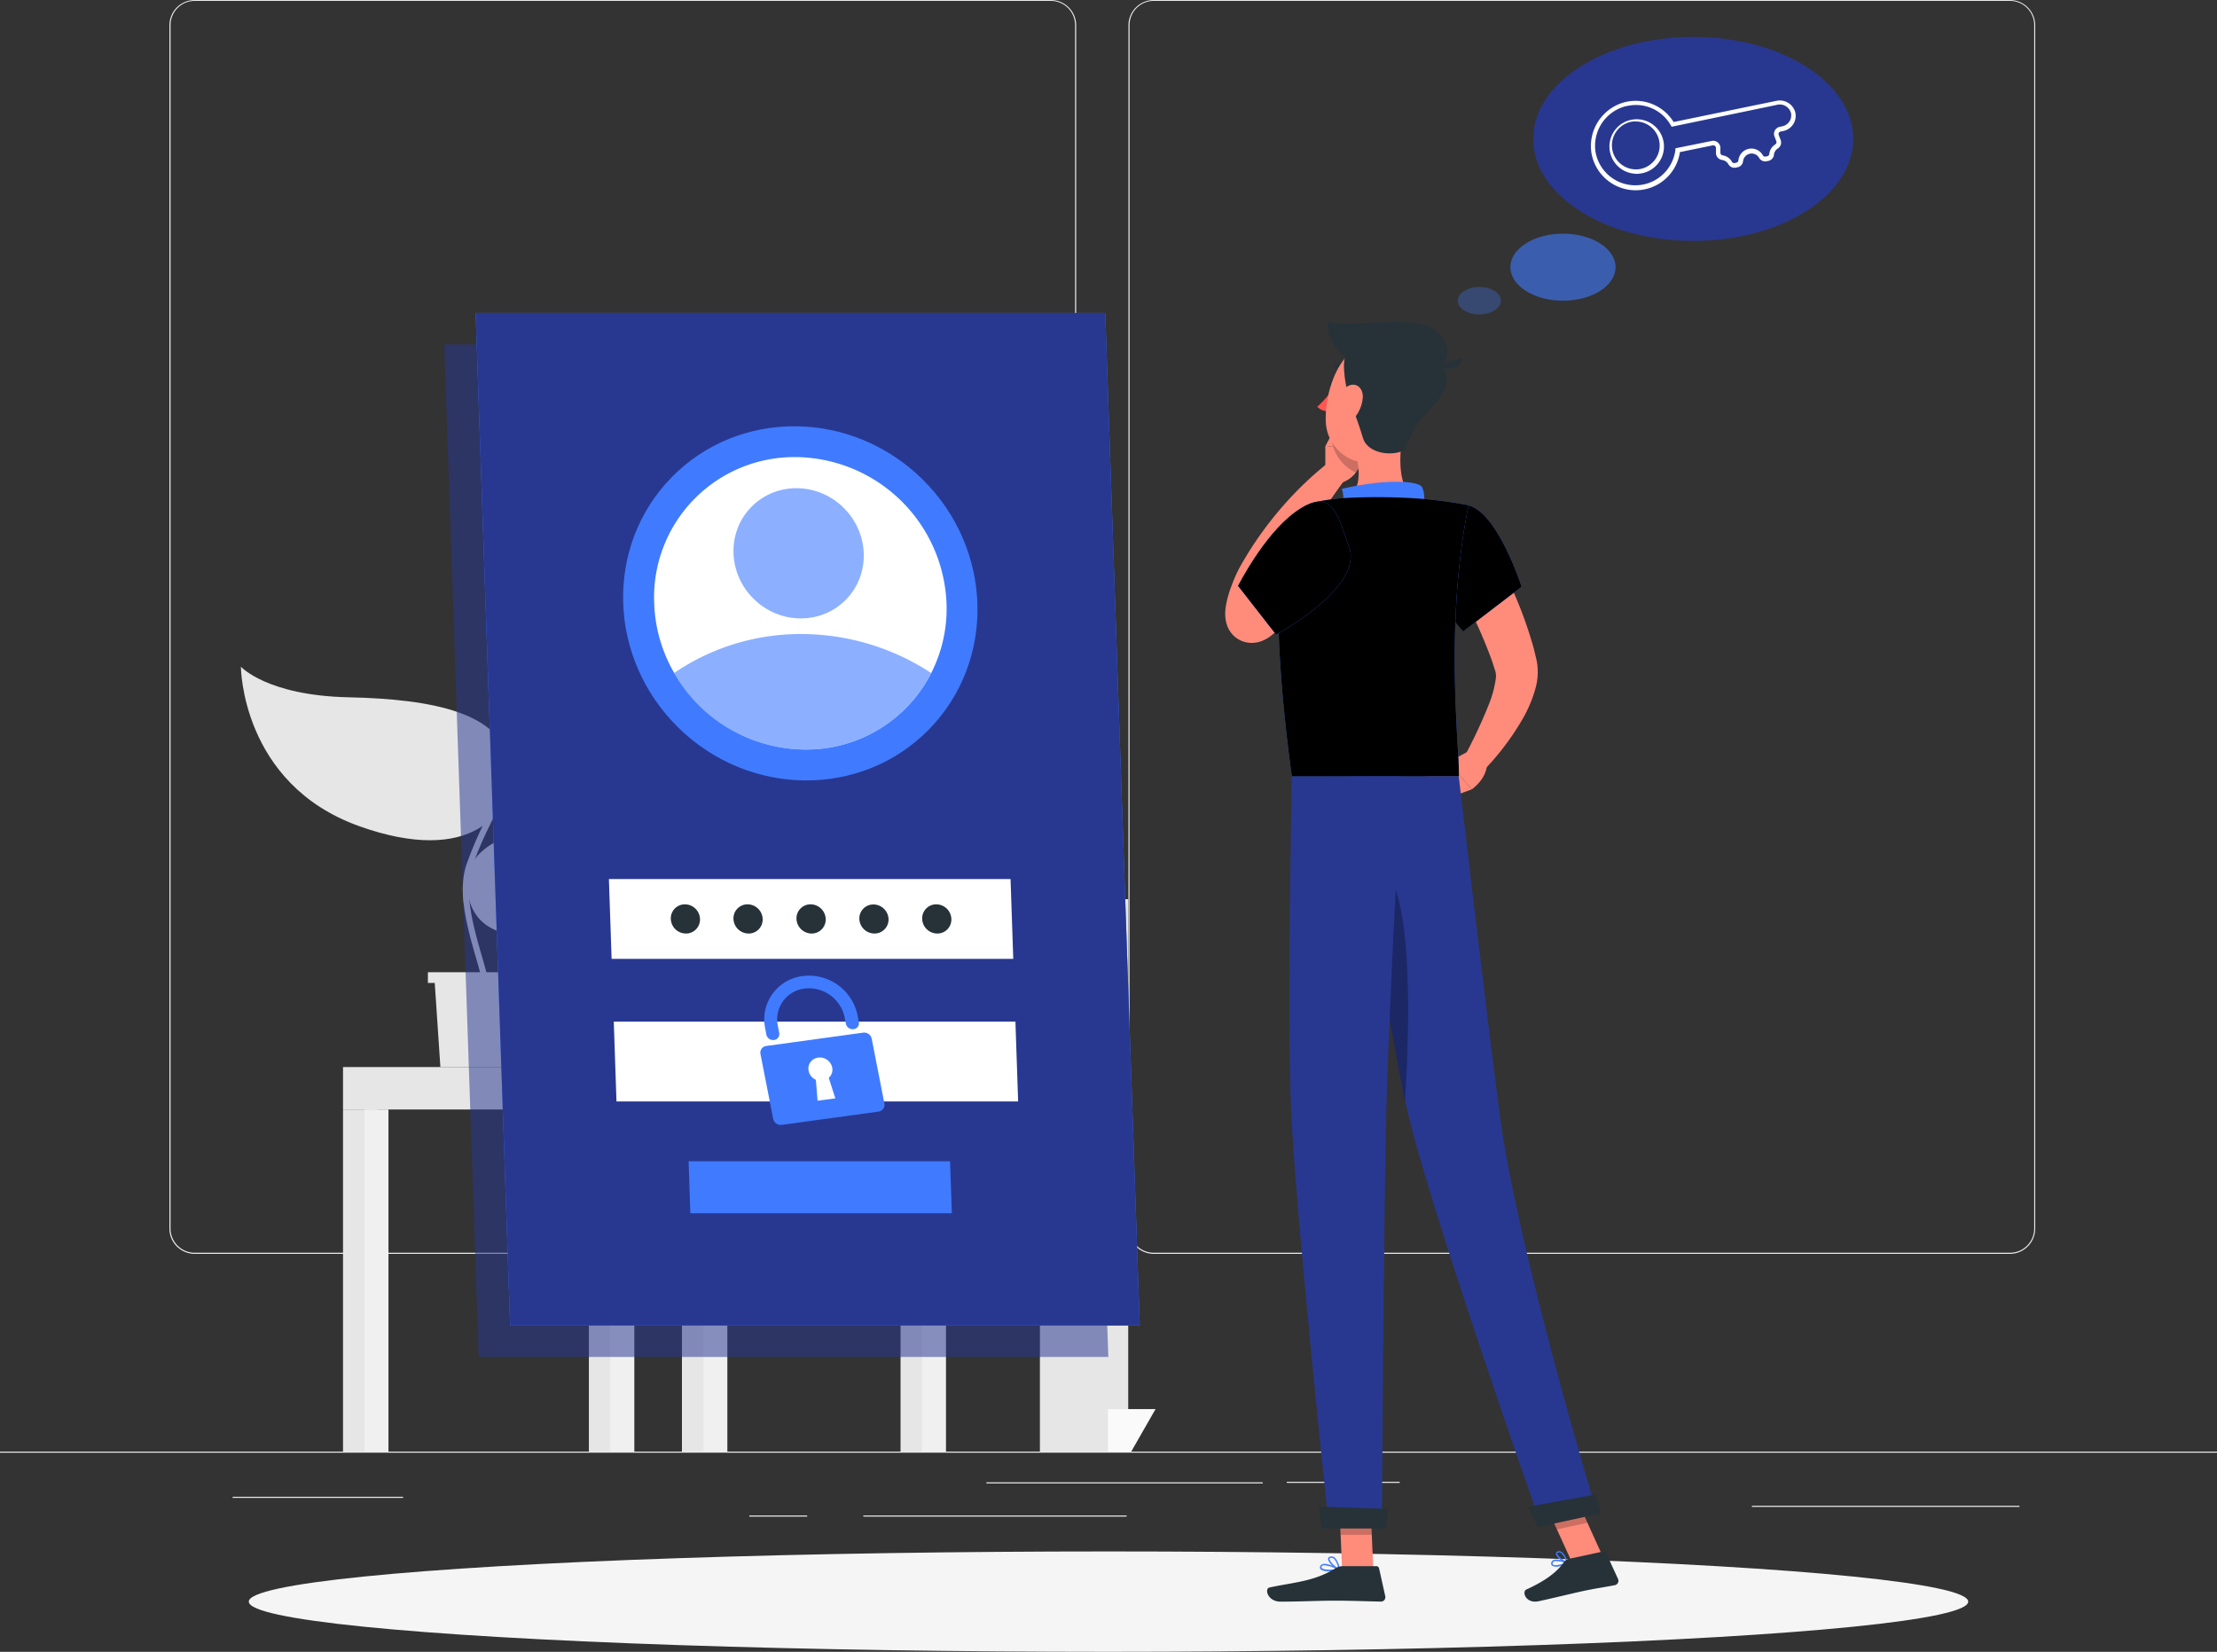 <svg xmlns="http://www.w3.org/2000/svg" width="376.992" height="280.904" viewBox="0 0 376.992 280.904">
  <rect x="0" y="0" width="376.992" height="280.904" fill="#333333" stroke="none"/>
  <g id="Forgot_password-rafiki" data-name="Forgot password-rafiki" transform="translate(0 -55)">
    <g id="freepik--background-complete--inject-2" transform="translate(0 55)">
      <rect id="Rectangle_17366" data-name="Rectangle 17366" width="376.992" height="0.188" transform="translate(0 246.854)" fill="#ebebeb"/>
      <rect id="Rectangle_17367" data-name="Rectangle 17367" width="19.196" height="0.188" transform="translate(218.814 251.989)" fill="#ebebeb"/>
      <rect id="Rectangle_17368" data-name="Rectangle 17368" width="45.488" height="0.188" transform="translate(297.907 256.068)" fill="#ebebeb"/>
      <rect id="Rectangle_17369" data-name="Rectangle 17369" width="46.996" height="0.188" transform="translate(167.731 252.08)" fill="#ebebeb"/>
      <rect id="Rectangle_17370" data-name="Rectangle 17370" width="9.832" height="0.188" transform="translate(127.423 257.719)" fill="#ebebeb"/>
      <rect id="Rectangle_17371" data-name="Rectangle 17371" width="44.772" height="0.188" transform="translate(146.808 257.719)" fill="#ebebeb"/>
      <rect id="Rectangle_17372" data-name="Rectangle 17372" width="28.991" height="0.188" transform="translate(39.554 254.538)" fill="#ebebeb"/>
      <path id="Path_28970" data-name="Path 28970" d="M188.095,268.227H42.508a4.305,4.305,0,0,1-4.3-4.305V59.268A4.305,4.305,0,0,1,42.508,55H188.095a4.305,4.305,0,0,1,4.305,4.305V263.921A4.305,4.305,0,0,1,188.095,268.227ZM42.508,55.151A4.117,4.117,0,0,0,38.4,59.268V263.921a4.117,4.117,0,0,0,4.109,4.117H188.095a4.124,4.124,0,0,0,4.117-4.117V59.268a4.124,4.124,0,0,0-4.117-4.117Z" transform="translate(-9.4 -55)" fill="#ebebeb"/>
      <path id="Path_28971" data-name="Path 28971" d="M404.4,268.227H258.805a4.313,4.313,0,0,1-4.305-4.305V59.268A4.313,4.313,0,0,1,258.805,55H404.4a4.305,4.305,0,0,1,4.29,4.268V263.921A4.305,4.305,0,0,1,404.4,268.227ZM258.805,55.151a4.124,4.124,0,0,0-4.117,4.117V263.921a4.124,4.124,0,0,0,4.117,4.117H404.4a4.124,4.124,0,0,0,4.117-4.117V59.268a4.124,4.124,0,0,0-4.117-4.117Z" transform="translate(-62.611 -55)" fill="#ebebeb"/>
      <path id="Path_28972" data-name="Path 28972" d="M178.633,284.23H128.569l-3.039-35.06h50.065Z" transform="translate(-30.882 -102.769)" fill="#e6e6e6"/>
      <path id="Path_28973" data-name="Path 28973" d="M182.073,284.23H132.009l-3.039-35.06h50.065Z" transform="translate(-31.729 -102.769)" fill="#f0f0f0"/>
      <path id="Path_28974" data-name="Path 28974" d="M141.534,279.153l-1.674-20h35.007l1.674,20Z" transform="translate(-34.408 -105.224)" fill="#fff"/>
      <rect id="Rectangle_17373" data-name="Rectangle 17373" width="5.874" height="65.393" transform="translate(153.134 181.461)" fill="#e6e6e6"/>
      <rect id="Rectangle_17374" data-name="Rectangle 17374" width="4.079" height="65.393" transform="translate(156.783 181.461)" fill="#f0f0f0"/>
      <rect id="Rectangle_17375" data-name="Rectangle 17375" width="56.858" height="7.216" transform="translate(160.863 188.677) rotate(180)" fill="#f0f0f0"/>
      <rect id="Rectangle_17376" data-name="Rectangle 17376" width="5.874" height="58.177" transform="translate(100.137 188.677)" fill="#e6e6e6"/>
      <rect id="Rectangle_17377" data-name="Rectangle 17377" width="4.079" height="58.177" transform="translate(103.786 188.677)" fill="#f0f0f0"/>
      <rect id="Rectangle_17378" data-name="Rectangle 17378" width="5.874" height="58.177" transform="translate(58.328 188.677)" fill="#e6e6e6"/>
      <rect id="Rectangle_17379" data-name="Rectangle 17379" width="4.079" height="58.177" transform="translate(61.978 188.677)" fill="#f0f0f0"/>
      <rect id="Rectangle_17380" data-name="Rectangle 17380" width="5.874" height="58.177" transform="translate(115.963 188.677)" fill="#e6e6e6"/>
      <rect id="Rectangle_17381" data-name="Rectangle 17381" width="4.079" height="58.177" transform="translate(119.605 188.677)" fill="#f0f0f0"/>
      <rect id="Rectangle_17382" data-name="Rectangle 17382" width="45.676" height="7.216" transform="translate(58.328 181.461)" fill="#e6e6e6"/>
      <rect id="Rectangle_17387" data-name="Rectangle 17387" width="15.019" height="93.946" transform="translate(176.832 152.908)" fill="#e6e6e6"/>
      <path id="Path_28980" data-name="Path 28980" d="M253.831,380.041H249.88V372.81h8.09Z" transform="translate(-61.474 -133.186)" fill="#fafafa"/>
      <path id="Path_28985" data-name="Path 28985" d="M114.958,274.28V276.1H113.8l-.965,14.3H98.626l-.958-14.3H96.5V274.28Z" transform="translate(-23.741 -108.946)" fill="#e6e6e6"/>
      <path id="Path_28986" data-name="Path 28986" d="M99.908,221.837c-1.161-8.52-12.659-10.948-27.249-11.265-13.881-.294-18.329-5.2-18.329-5.2s.045,19.883,20.048,27.091C93.371,239.292,101.077,230.372,99.908,221.837Z" transform="translate(-13.366 -91.993)" fill="#e6e6e6"/>
      <path id="Path_28987" data-name="Path 28987" d="M105.369,249.578c.241-3.5,5.836-9.937,19.294-7.012,9.726,2.119,13.346-2.925,13.346-2.925s-.9,14.235-15.532,18.51C108.581,262.214,104.939,255.745,105.369,249.578Z" transform="translate(-25.914 -100.424)" fill="#e6e6e6"/>
      <path id="Path_28988" data-name="Path 28988" d="M108.2,267.408a.52.52,0,0,0,.4-.181c.973-1.154.173-3.913-.927-7.736-1.417-4.9-3.182-11.008-1.689-15.434a62.082,62.082,0,0,1,2.9-6.846c2.111-4.464,3.936-8.294,2.413-12.35a.52.52,0,1,0-.973.369c1.365,3.612-.286,7.11-2.383,11.544A64.532,64.532,0,0,0,105,243.725c-1.591,4.735.219,11.016,1.674,16.052.86,3.016,1.749,6.032,1.139,6.786a.513.513,0,0,0,.06.754A.5.5,0,0,0,108.2,267.408Z" transform="translate(-25.679 -96.706)" fill="#e6e6e6"/>
    </g>
    <g id="freepik--Shadow--inject-2" transform="translate(42.306 318.834)">
      <ellipse id="freepik--path--inject-2" cx="146.19" cy="8.535" rx="146.19" ry="8.535" fill="#f5f5f5"/>
    </g>
    <g id="freepik--Login--inject-2" transform="translate(75.542 108.224)">
      <path id="Path_28989" data-name="Path 28989" d="M213.114,304.867H106.048L100.19,132.68H207.256Z" transform="translate(-100.19 -127.334)" fill="#283891" opacity="0.53"/>
      <path id="Path_28990" data-name="Path 28990" d="M220.2,297.777H113.136L107.27,125.59H214.336Z" transform="translate(-101.932 -125.59)" fill="#407bff"/>
      <path id="Path_28991" data-name="Path 28991" d="M220.2,297.777H113.136L107.27,125.59H214.336Z" transform="translate(-101.932 -125.59)" fill="#283891"/>
      <ellipse id="Ellipse_2774" data-name="Ellipse 2774" cx="29.609" cy="30.634" rx="29.609" ry="30.634" transform="matrix(0.701, -0.713, 0.713, 0.701, 17.948, 49.018)" fill="#407bff"/>
      <path id="Path_28992" data-name="Path 28992" d="M197.243,182.971a24.128,24.128,0,0,1-2.6,11.838,23.818,23.818,0,0,1-21.413,13.014,25.832,25.832,0,0,1-22.288-13.014,25.251,25.251,0,0,1-3.408-11.838A23.856,23.856,0,0,1,171.54,158.09,25.907,25.907,0,0,1,197.243,182.971Z" transform="translate(-111.832 -133.585)" fill="#fff"/>
      <path id="Path_28993" data-name="Path 28993" d="M195.741,204.627a23.818,23.818,0,0,1-21.413,13.014,25.831,25.831,0,0,1-22.288-13.014A38.144,38.144,0,0,1,173.679,198a40.323,40.323,0,0,1,22.062,6.628Z" transform="translate(-112.946 -143.404)" fill="#407bff" opacity="0.6"/>
      <ellipse id="Ellipse_2775" data-name="Ellipse 2775" cx="10.888" cy="11.265" rx="10.888" ry="11.265" transform="matrix(0.701, -0.713, 0.713, 0.701, 44.598, 40.736)" fill="#407bff" opacity="0.6"/>
      <path id="Path_28994" data-name="Path 28994" d="M206.086,266.832h-68.3l-.46-13.572h68.3Z" transform="translate(-109.327 -156.999)" fill="#fff"/>
      <path id="Path_28995" data-name="Path 28995" d="M207.183,299h-68.3l-.46-13.572h68.3Z" transform="translate(-109.595 -164.913)" fill="#fff"/>
      <path id="Path_28996" data-name="Path 28996" d="M188.958,287.906,172.5,290.168a1.146,1.146,0,0,0-1,1.357l2.164,11.031a1.327,1.327,0,0,0,1.463,1.033l16.459-2.262a1.154,1.154,0,0,0,.988-1.365l-2.156-11.031a1.319,1.319,0,0,0-1.463-1.025ZM184.23,299.08l-3.016.4-.294-3.559a2.111,2.111,0,0,1-1.229-1.508,1.877,1.877,0,0,1,1.629-2.262,2.156,2.156,0,0,1,2.383,1.681,1.847,1.847,0,0,1-.588,1.757Z" transform="translate(-117.729 -165.519)" fill="#407bff"/>
      <path id="Path_28997" data-name="Path 28997" d="M187.547,284.152h0a1.176,1.176,0,0,1-1.3-.912l-.211-1.078a6.205,6.205,0,0,0-6.5-4.946,5.278,5.278,0,0,0-4.871,6.326l.241,1.244a1.01,1.01,0,0,1-.882,1.206h0a1.161,1.161,0,0,1-1.3-.912l-.2-1.048a7.427,7.427,0,0,1,6.032-8.859,8.445,8.445,0,0,1,9.651,6.537l.241,1.237a1.01,1.01,0,0,1-.9,1.206Z" transform="translate(-117.947 -162.36)" fill="#407bff"/>
      <path id="Path_28998" data-name="Path 28998" d="M200.066,325.757H155.6l-.294-8.837h44.455Z" transform="translate(-113.75 -172.66)" fill="#407bff"/>
      <path id="Path_28999" data-name="Path 28999" d="M184.6,261.451a2.383,2.383,0,0,1-2.4,2.481,2.594,2.594,0,0,1-2.571-2.481,2.383,2.383,0,0,1,2.4-2.481,2.586,2.586,0,0,1,2.571,2.481Z" transform="translate(-119.733 -158.404)" fill="#263238"/>
      <path id="Path_29000" data-name="Path 29000" d="M170.381,261.451a2.375,2.375,0,0,1-2.4,2.481,2.586,2.586,0,0,1-2.564-2.481,2.383,2.383,0,0,1,2.4-2.481A2.579,2.579,0,0,1,170.381,261.451Z" transform="translate(-116.237 -158.404)" fill="#263238"/>
      <path id="Path_29001" data-name="Path 29001" d="M156.251,261.451a2.383,2.383,0,0,1-2.4,2.481,2.579,2.579,0,0,1-2.564-2.481,2.383,2.383,0,0,1,2.4-2.481A2.579,2.579,0,0,1,156.251,261.451Z" transform="translate(-112.761 -158.404)" fill="#263238"/>
      <path id="Path_29002" data-name="Path 29002" d="M198.771,261.458a2.383,2.383,0,0,1-2.4,2.481,2.579,2.579,0,0,1-2.564-2.481A2.375,2.375,0,0,1,196.215,259,2.579,2.579,0,0,1,198.771,261.458Z" transform="translate(-123.222 -158.411)" fill="#263238"/>
      <path id="Path_29003" data-name="Path 29003" d="M212.941,261.451a2.375,2.375,0,0,1-2.4,2.481,2.586,2.586,0,0,1-2.564-2.481,2.383,2.383,0,0,1,2.4-2.481,2.579,2.579,0,0,1,2.564,2.481Z" transform="translate(-126.707 -158.404)" fill="#263238"/>
    </g>
    <g id="freepik--Character--inject-2" transform="translate(208.341 109.702)">
      <path id="Path_29004" data-name="Path 29004" d="M331.664,174.28c1,1.614,1.84,3.152,2.7,4.758s1.636,3.22,2.4,4.871a69.637,69.637,0,0,1,3.845,10.352c.136.445.234.92.347,1.38l.166.7.083.347.1.573a10.315,10.315,0,0,1-.234,3.891,22.047,22.047,0,0,1-2.352,5.617,44.651,44.651,0,0,1-6.7,8.769l-3.174-2.4a83.991,83.991,0,0,0,4.245-9.048,18.745,18.745,0,0,0,1.154-4.245,3.362,3.362,0,0,0-.06-1.335l-.3-.92c-.121-.377-.234-.754-.377-1.139a85.5,85.5,0,0,0-3.973-9.108c-1.508-3.016-3.129-6.032-4.75-8.912Z" transform="translate(-288.242 -139.046)" fill="#ff8b7b"/>
      <path id="Path_29005" data-name="Path 29005" d="M330.108,224.43l-3.468,1.832,3.981,4.66s2.488-1.681,2.6-4.245Z" transform="translate(-288.7 -151.384)" fill="#ff8b7b"/>
      <path id="Path_29006" data-name="Path 29006" d="M320.47,229.733l4.26,3.385,4.373-1.6-3.981-4.66Z" transform="translate(-287.182 -151.982)" fill="#ff8b7b"/>
      <path id="Path_29007" data-name="Path 29007" d="M300.818,141.275c-.083.422-.377.716-.648.664s-.43-.445-.347-.86.377-.754.656-.664S300.9,140.853,300.818,141.275Z" transform="translate(-282.097 -130.711)" fill="#263238"/>
      <path id="Path_29008" data-name="Path 29008" d="M299.809,142.52a15.276,15.276,0,0,1-2.729,3.182,2.481,2.481,0,0,0,1.93.754Z" transform="translate(-281.428 -131.233)" fill="#ff5652"/>
      <path id="Path_29009" data-name="Path 29009" d="M298.9,160.526V155.58l6.545.754s-.106,4.252-3.77,5.5Z" transform="translate(-281.876 -134.446)" fill="#ff8b7b"/>
      <path id="Path_29010" data-name="Path 29010" d="M300.795,150.86l4.607,1.327.083,3.023-6.545-.792Z" transform="translate(-281.885 -133.285)" fill="#ff8b7b"/>
      <path id="Path_29011" data-name="Path 29011" d="M305.714,152.187l-4.607-1.327-.9,1.719a7.336,7.336,0,0,0,4.252,6.394,7.208,7.208,0,0,0,1.335-3.77Z" transform="translate(-282.198 -133.285)" opacity="0.2"/>
      <path id="Path_29012" data-name="Path 29012" d="M303.105,138.477a.256.256,0,0,0,.188-.422,2.5,2.5,0,0,0-2.141-.829.249.249,0,0,0-.2.287.256.256,0,0,0,.286.211h0a1.983,1.983,0,0,1,1.689.671.256.256,0,0,0,.181.083Z" transform="translate(-282.379 -129.927)" fill="#263238"/>
      <path id="Path_29013" data-name="Path 29013" d="M312.785,151.68c-.754,3.883-1.221,9.259,1.508,11.845,0,0-1.056,3.936-8.294,3.936-7.924,0-3.808-3.453-3.808-3.453,3.295-1.025,3.265-4.773,2.511-7.789Z" transform="translate(-282.422 -133.486)" fill="#ff8b7b"/>
      <path id="Path_29014" data-name="Path 29014" d="M315.851,169.067c.709-1,.679-4.154-.075-4.712-1.214-.9-6.424-1.108-13.428.505a4.929,4.929,0,0,1-.867,4.66Z" transform="translate(-282.51 -136.434)" fill="#407bff"/>
      <path id="Path_29015" data-name="Path 29015" d="M351.314,407.873a1.727,1.727,0,0,1-1.327-.075.513.513,0,0,1-.121-.581.581.581,0,0,1,.324-.369c.716-.347,2.36.324,2.435.354a.121.121,0,0,1,.075.113.143.143,0,0,1-.068.121A7.414,7.414,0,0,1,351.314,407.873Zm-.867-.852a.634.634,0,0,0-.143.053.317.317,0,0,0-.2.211c-.068.226,0,.3.045.324.287.241,1.342,0,2.089-.279A4.14,4.14,0,0,0,350.447,407.021Z" transform="translate(-294.403 -196.237)" fill="#407bff"/>
      <path id="Path_29016" data-name="Path 29016" d="M352.87,406.975h-.06c-.6-.173-1.885-1.086-1.9-1.681a.415.415,0,0,1,.324-.407.648.648,0,0,1,.55.045c.709.362,1.161,1.825,1.176,1.893a.121.121,0,0,1,0,.121A.106.106,0,0,1,352.87,406.975Zm-1.508-1.877h-.06c-.151.053-.151.128-.151.166,0,.354.86,1.071,1.508,1.357a3.14,3.14,0,0,0-.965-1.508.437.437,0,0,0-.324-.015Z" transform="translate(-294.671 -195.769)" fill="#407bff"/>
      <path id="Path_29017" data-name="Path 29017" d="M299.325,409c-.679,0-1.335-.1-1.553-.4a.475.475,0,0,1,0-.55.626.626,0,0,1,.4-.294c.882-.241,2.737.814,2.812.86a.113.113,0,0,1,.06.128.121.121,0,0,1-.1.106A9.2,9.2,0,0,1,299.325,409Zm-.837-1.033a.755.755,0,0,0-.241,0,.385.385,0,0,0-.249.173c-.09.158-.053.234,0,.279.249.347,1.583.354,2.571.211A5.738,5.738,0,0,0,298.488,407.969Z" transform="translate(-281.576 -196.477)" fill="#407bff"/>
      <path id="Path_29018" data-name="Path 29018" d="M301.391,408.441h-.053c-.641-.286-1.908-1.433-1.81-2.036,0-.143.121-.317.467-.347a.905.905,0,0,1,.694.211,3.6,3.6,0,0,1,.829,2.043.151.151,0,0,1-.053.113A.143.143,0,0,1,301.391,408.441Zm-1.3-2.149h-.075c-.226,0-.241.106-.241.136-.06.362.8,1.267,1.455,1.659a2.918,2.918,0,0,0-.7-1.636.663.663,0,0,0-.445-.158Z" transform="translate(-282.029 -196.066)" fill="#407bff"/>
      <path id="Path_29019" data-name="Path 29019" d="M307.818,405.052h-5.3l-.528-12.282h5.3Z" transform="translate(-282.636 -192.798)" fill="#ff8b7b"/>
      <path id="Path_29020" data-name="Path 29020" d="M357.96,402.068l-5.18,1.123-5.21-11.438,5.187-1.123Z" transform="translate(-293.849 -192.272)" fill="#ff8b7b"/>
      <path id="Path_29021" data-name="Path 29021" d="M351.351,406.186l5.828-1.259a.46.46,0,0,1,.513.256l2.021,4.388a.754.754,0,0,1-.558,1.086c-2.036.4-3.054.5-5.61,1.048-1.576.347-5.135,1.214-7.314,1.681s-2.925-1.621-2.073-2.006c3.808-1.742,5.391-3.272,6.424-4.7A1.289,1.289,0,0,1,351.351,406.186Z" transform="translate(-292.925 -195.787)" fill="#263238"/>
      <path id="Path_29022" data-name="Path 29022" d="M298.564,408.24h5.791a.467.467,0,0,1,.452.362l1.048,4.712a.754.754,0,0,1-.754.95c-2.089-.038-5.1-.158-7.728-.158-3.076,0-5.723.166-9.327.166-2.179,0-2.782-2.2-1.87-2.405,4.147-.9,7.54-1,11.121-3.212A2.465,2.465,0,0,1,298.564,408.24Z" transform="translate(-278.644 -196.604)" fill="#263238"/>
      <path id="Path_29023" data-name="Path 29023" d="M328.99,168.953c4.969,1.139,9.048,13.828,9.048,13.828l-9.93,7.593a21.813,21.813,0,0,1-5.278-9.8C321.073,173.921,323.908,167.776,328.99,168.953Z" transform="translate(-287.634 -137.7)" fill="#407bff"/>
      <path id="Path_29024" data-name="Path 29024" d="M328.99,168.953c4.969,1.139,9.048,13.828,9.048,13.828l-9.93,7.593a21.813,21.813,0,0,1-5.278-9.8C321.073,173.921,323.908,167.776,328.99,168.953Z" transform="translate(-287.634 -137.7)"/>
      <path id="Path_29025" data-name="Path 29025" d="M291.536,181.709c-1.237,1.335-2.473,2.526-3.77,3.77-.641.6-1.289,1.206-1.953,1.787l-1,.882-.249.219-.43.347a6.032,6.032,0,0,1-1.455.86,4.742,4.742,0,0,1-1.84.377,4.524,4.524,0,0,1-1.583-.279,4.456,4.456,0,0,1-1.508-.958,4.524,4.524,0,0,1-1.176-1.953,5.136,5.136,0,0,1-.219-1.123,7.614,7.614,0,0,1,0-1.342c.038-.362.083-.679.143-.973a18.675,18.675,0,0,1,.875-3.016,27,27,0,0,1,1.169-2.729c.483-.958.942-1.659,1.4-2.458a61.563,61.563,0,0,1,6.371-8.641,58.377,58.377,0,0,1,7.728-7.329l2.775,2.858c-1.945,2.609-3.86,5.406-5.632,8.158a88.415,88.415,0,0,0-4.825,8.482c-.324.709-.754,1.508-.958,2.081a20.233,20.233,0,0,0-.7,2.036,13.161,13.161,0,0,0-.43,1.9,2.968,2.968,0,0,0,0,.3V184.9a2.1,2.1,0,0,0-.1-.5,3.234,3.234,0,0,0-.867-1.4,3.7,3.7,0,0,0-1.244-.754,3.6,3.6,0,0,0-1.267-.234,3.076,3.076,0,0,0-1.214.234,2.775,2.775,0,0,0-.377.188l.286-.264.912-.829,1.8-1.689c1.191-1.123,2.39-2.322,3.521-3.438Z" transform="translate(-276.321 -135.324)" fill="#ff8b7b"/>
      <path id="Path_29026" data-name="Path 29026" d="M324.8,181.36c2.7,2.669,3.581,7.54,3.77,11.762l-.437.339a21.813,21.813,0,0,1-5.278-9.8c-.1-.392-.189-.754-.256-1.184Z" transform="translate(-287.706 -140.788)" opacity="0.2"/>
      <path id="Path_29027" data-name="Path 29027" d="M289.214,173.818c-1.086,5.73-1.764,17.5,1.38,40.8h28.4c.2-4.35-2.541-25.6,1.659-46.114a74.648,74.648,0,0,0-9.5-1.2,105.349,105.349,0,0,0-12.064,0c-1.327.121-2.639.317-3.77.52A7.54,7.54,0,0,0,289.214,173.818Z" transform="translate(-279.269 -137.287)" fill="#407bff"/>
      <path id="Path_29028" data-name="Path 29028" d="M289.214,173.818c-1.086,5.73-1.764,17.5,1.38,40.8h28.4c.2-4.35-2.541-25.6,1.659-46.114a74.648,74.648,0,0,0-9.5-1.2,105.349,105.349,0,0,0-12.064,0c-1.327.121-2.639.317-3.77.52A7.54,7.54,0,0,0,289.214,173.818Z" transform="translate(-279.269 -137.287)"/>
      <path id="Path_29029" data-name="Path 29029" d="M293.559,186.869l-5.127-1.229c-.158,3.106-.173,6.952.053,11.709C290.844,194.665,293.86,190.473,293.559,186.869Z" transform="translate(-279.271 -141.841)" opacity="0.2"/>
      <path id="Path_29030" data-name="Path 29030" d="M301.99,392.77l.271,6.333h5.308l-.271-6.333Z" transform="translate(-282.636 -192.798)" opacity="0.2"/>
      <path id="Path_29031" data-name="Path 29031" d="M352.757,390.63l-5.187,1.123,2.684,5.9,5.187-1.123Z" transform="translate(-293.849 -192.272)" opacity="0.2"/>
      <path id="Path_29032" data-name="Path 29032" d="M314.778,141.192c-1.357,5.082-1.9,8.128-5.037,10.239-4.712,3.212-10.593-.467-10.744-5.836-.166-4.848,2.089-12.35,7.54-13.376a7.178,7.178,0,0,1,8.241,8.972Z" transform="translate(-281.897 -128.669)" fill="#ff8b7b"/>
      <path id="Path_29033" data-name="Path 29033" d="M303.893,141.821c-.256-.679-1.425-5.934-.324-7.3s13.655-.377,15.509,1.448c3.084,3.016.942,5.73-2.428,9.221-2.533,2.624-2.631,5.579-3.913,6.032-2.262.754-5.715.045-6.409-2.345S303.893,141.821,303.893,141.821Z" transform="translate(-282.91 -129.108)" fill="#263238"/>
      <path id="Path_29034" data-name="Path 29034" d="M316.642,128.432c-4.433-1.885-12.75.2-17.244-.882a6.922,6.922,0,0,0,5.738,7.057,59.3,59.3,0,0,0,11.31,1.048C321.377,135.429,320.412,130.038,316.642,128.432Z" transform="translate(-281.997 -127.55)" fill="#263238"/>
      <path id="Path_29035" data-name="Path 29035" d="M323.19,136.567a8.452,8.452,0,0,0,4.7-.9C328.717,137.676,324.155,138.226,323.19,136.567Z" transform="translate(-287.851 -129.548)" fill="#263238"/>
      <path id="Path_29036" data-name="Path 29036" d="M306.005,143.971a5.964,5.964,0,0,1-1.508,3.521c-1.161,1.274-2.367.475-2.571-1.071-.181-1.4.2-3.77,1.614-4.449S306.1,142.4,306.005,143.971Z" transform="translate(-282.61 -131.048)" fill="#ff8b7b"/>
      <path id="Path_29037" data-name="Path 29037" d="M304.69,230.135s6.032,40.527,9.327,55.712c3.612,16.625,23.019,71.628,23.019,71.628l9.493-2.058s-13.572-44.832-16.588-68.077c-2.337-17.854-6.929-57.22-6.929-57.22Z" transform="translate(-283.3 -152.784)" fill="#283891"/>
      <path id="Path_29038" data-name="Path 29038" d="M344.57,394.159c-.038,0,1.772,3.438,1.772,3.438l10.676-2.315-.9-3.212Z" transform="translate(-293.111 -192.626)" fill="#263238"/>
      <path id="Path_29039" data-name="Path 29039" d="M309.228,249.271c6.959,1.365,6.22,27.317,5.383,40.67-2.006-9.44-4.946-27.6-6.952-40.481A2.375,2.375,0,0,1,309.228,249.271Z" transform="translate(-284.031 -157.481)" opacity="0.3"/>
      <path id="Path_29040" data-name="Path 29040" d="M291.214,230.13s-.754,39.652-.151,55.795c.6,16.821,6.477,71.9,6.477,71.9h8.988s.324-54.1.754-70.618c.437-18.005,2.609-57.107,2.609-57.107Z" transform="translate(-279.89 -152.779)" fill="#283891"/>
      <path id="Path_29041" data-name="Path 29041" d="M297.439,394.8c-.045,0,.505,3.725.505,3.725H308.87l.3-3.325Z" transform="translate(-281.516 -193.298)" fill="#263238"/>
      <path id="Path_29042" data-name="Path 29042" d="M298.095,175.828c2.541,6.854-12.4,14.929-12.4,14.929l-6.469-8.294s4.35-8.611,9.628-12.486C295.38,165.2,296.157,170.611,298.095,175.828Z" transform="translate(-277.036 -137.533)" fill="#407bff"/>
      <path id="Path_29043" data-name="Path 29043" d="M298.095,175.828c2.541,6.854-12.4,14.929-12.4,14.929l-6.469-8.294s4.35-8.611,9.628-12.486C295.38,165.2,296.157,170.611,298.095,175.828Z" transform="translate(-277.036 -137.533)"/>
    </g>
    <g id="freepik--Thinking--inject-2" transform="translate(247.88 61.281)">
      <ellipse id="Ellipse_2776" data-name="Ellipse 2776" cx="27.211" cy="17.342" rx="27.211" ry="17.342" transform="translate(12.833)" fill="#283891"/>
      <path id="Path_29044" data-name="Path 29044" d="M366.376,92.927a7.623,7.623,0,0,1-7.487-6.326,7.706,7.706,0,0,1,5.813-8.686h0a7.585,7.585,0,0,1,8.158,3.408l17.47-3.6a2.729,2.729,0,0,1,3.2,1.877,2.631,2.631,0,0,1-2.013,3.25l-.452.09a.445.445,0,0,0-.317.234.475.475,0,0,0,0,.392l.309.8a1.2,1.2,0,0,1-.467,1.455,1.433,1.433,0,0,0-.671,1.063A1.184,1.184,0,0,1,389,87.928l-.354.075a1.176,1.176,0,0,1-1.252-.6,1.47,1.47,0,0,0-2.722.565,1.169,1.169,0,0,1-.9,1.04l-.354.075a1.184,1.184,0,0,1-1.252-.6,1.508,1.508,0,0,0-1.048-.709,1.2,1.2,0,0,1-1.056-1.184v-.86a.467.467,0,0,0-.558-.437l-5.572,1.146a7.593,7.593,0,0,1-5.994,6.333,7.811,7.811,0,0,1-1.561.158ZM364.868,78.6a6.944,6.944,0,0,0-5.278,7.857,6.869,6.869,0,0,0,13.572-.392v-.271l6.145-1.244a1.221,1.221,0,0,1,1.508,1.146v.86a.445.445,0,0,0,.362.43,2.194,2.194,0,0,1,1.591,1.078.437.437,0,0,0,.445.241l.347-.075a.422.422,0,0,0,.317-.392,2.224,2.224,0,0,1,4.147-.875.43.43,0,0,0,.437.241l.362-.075a.422.422,0,0,0,.309-.392,2.187,2.187,0,0,1,1.033-1.621.46.46,0,0,0,.158-.543l-.309-.8a1.214,1.214,0,0,1,.89-1.629l.46-.1a1.893,1.893,0,0,0,1.44-2.315,1.968,1.968,0,0,0-2.322-1.335l-17.96,3.732-.136-.234a6.786,6.786,0,0,0-7.48-3.28Zm1.508,11.521a4.636,4.636,0,1,1,.98-.06h0a4.8,4.8,0,0,1-.973.075Zm0-8.9a4.524,4.524,0,0,0-.837.083,4.09,4.09,0,0,0,1.7,8h0a4.079,4.079,0,0,0,1.417-7.4,4.011,4.011,0,0,0-2.254-.671Z" transform="translate(-336.149 -66.854)" fill="#fff"/>
      <ellipse id="Ellipse_2777" data-name="Ellipse 2777" cx="8.942" cy="5.7" rx="8.942" ry="5.7" transform="translate(8.957 33.454)" fill="#407bff" opacity="0.6"/>
      <ellipse id="Ellipse_2778" data-name="Ellipse 2778" cx="3.672" cy="2.337" rx="3.672" ry="2.337" transform="translate(0 42.517)" fill="#407bff" opacity="0.3"/>
    </g>
  </g>
</svg>
